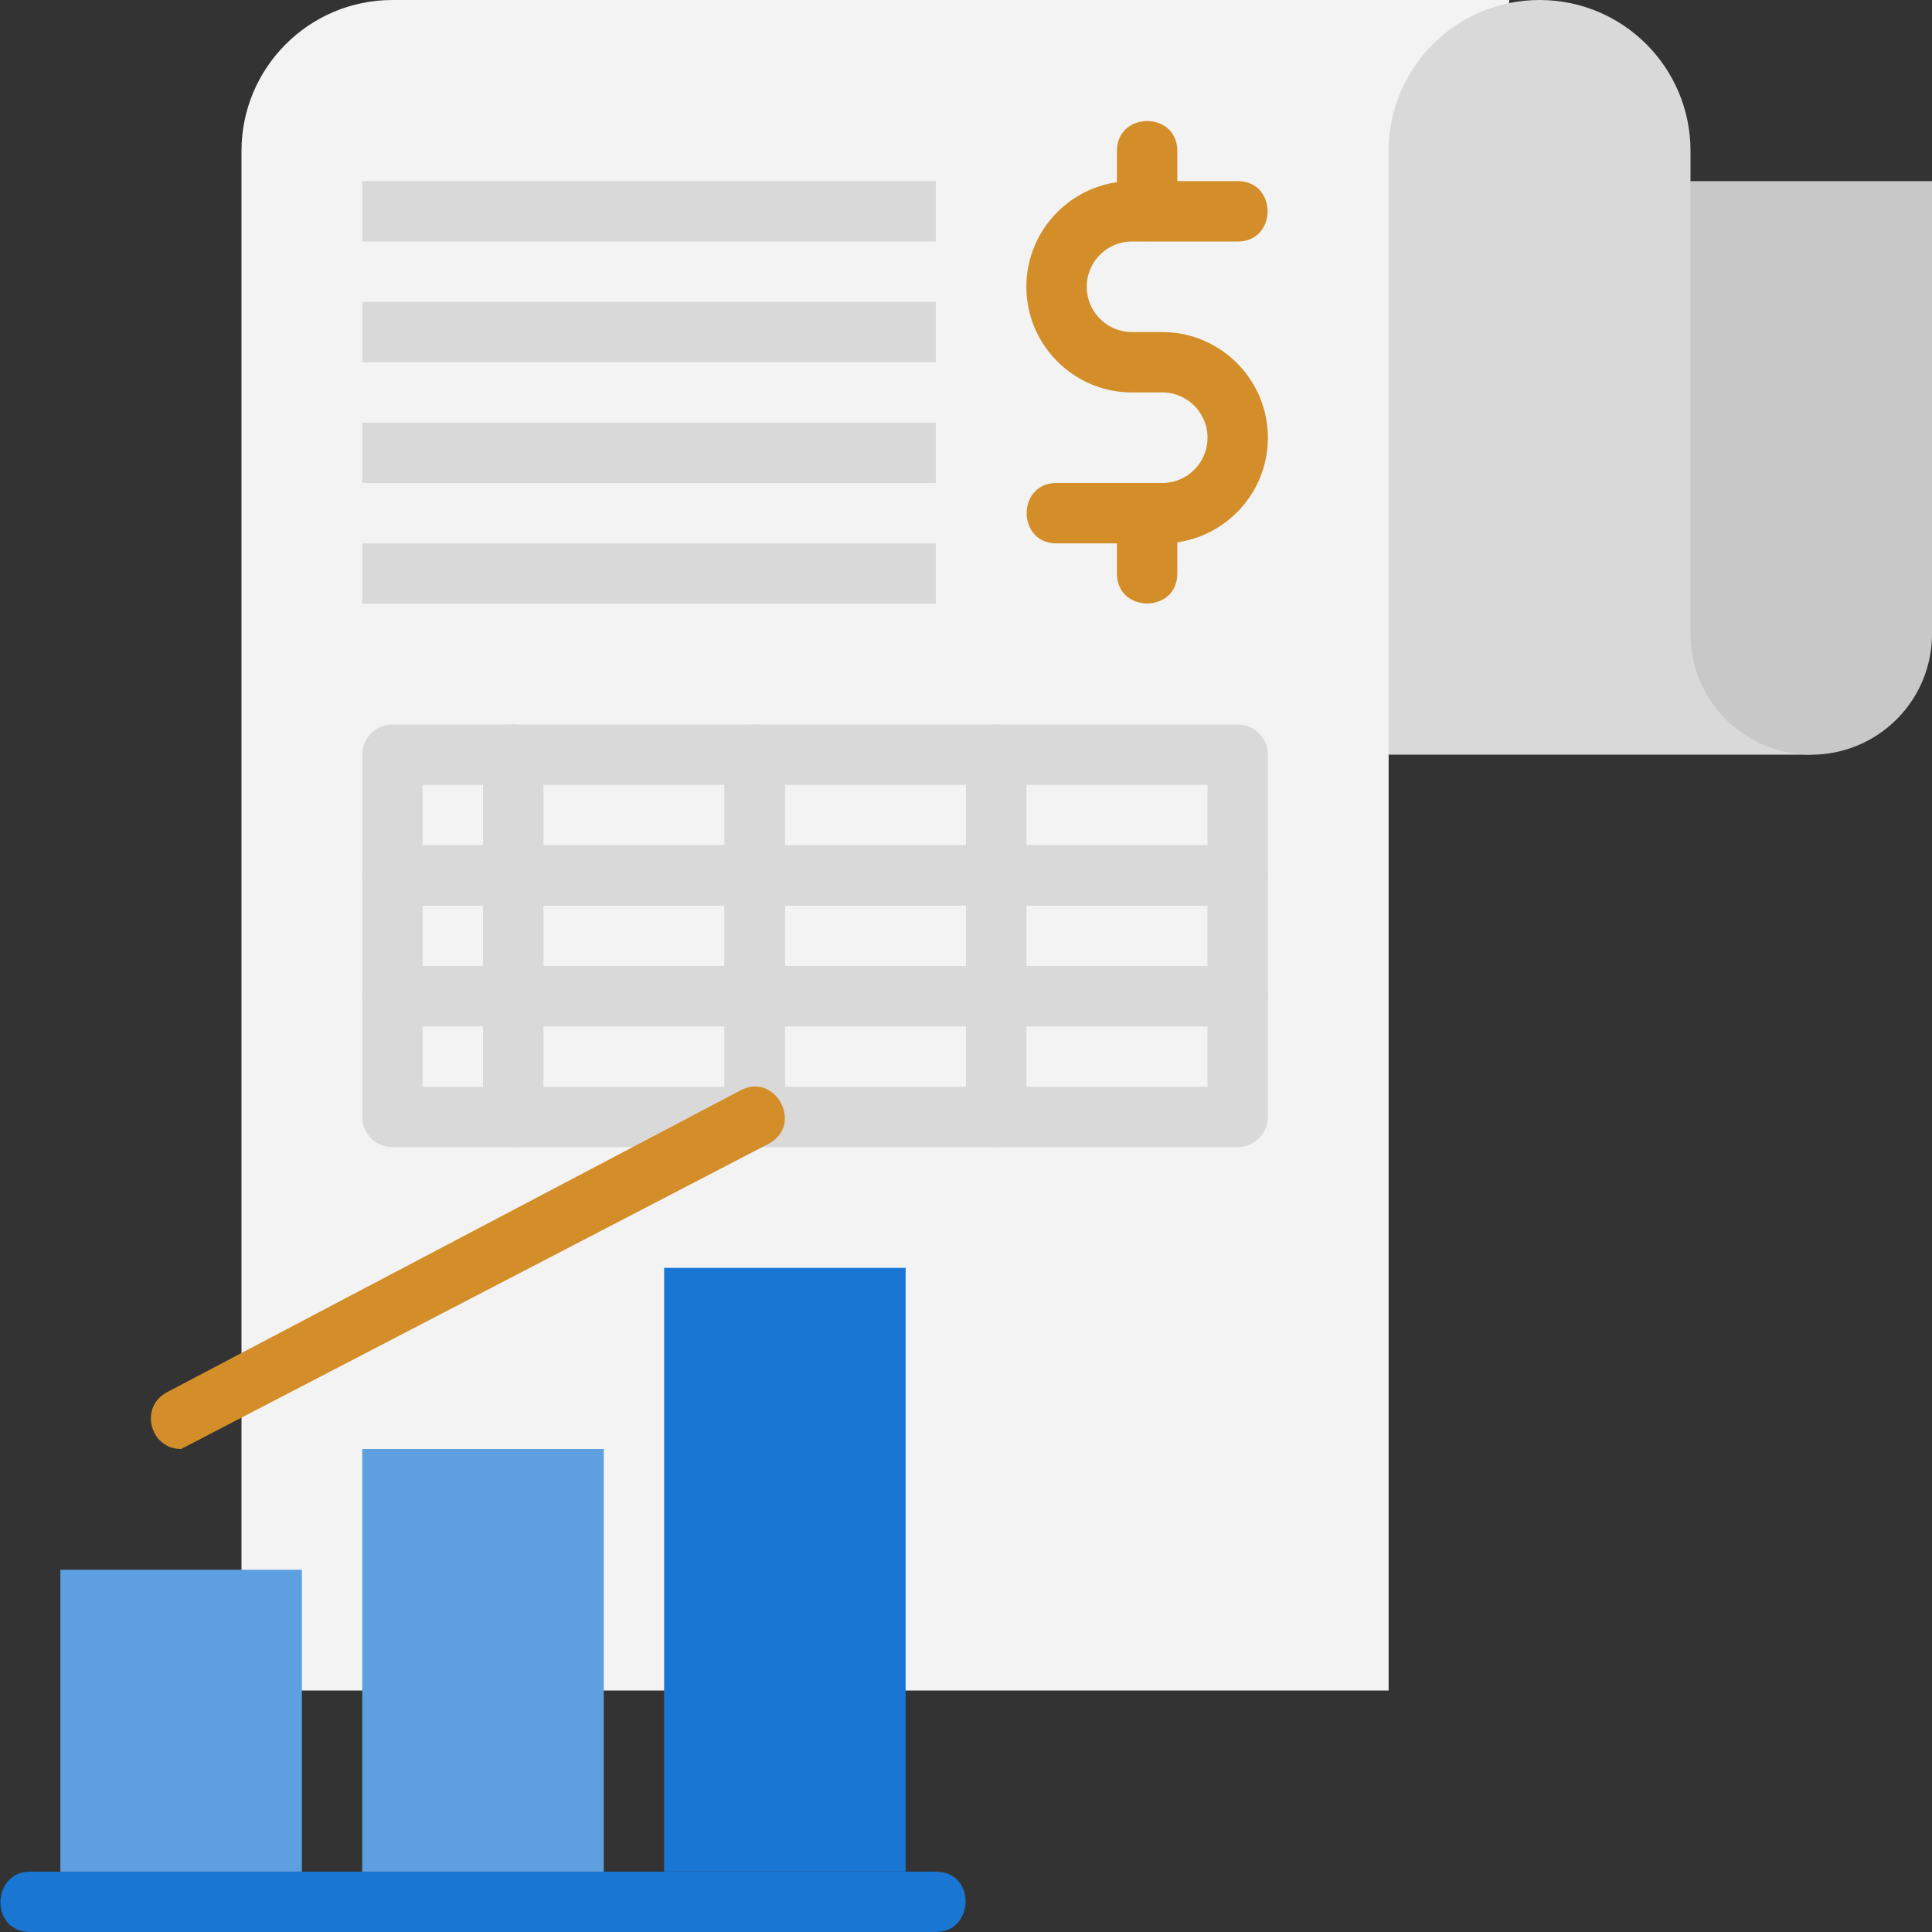 <svg xmlns="http://www.w3.org/2000/svg" xmlns:xlink="http://www.w3.org/1999/xlink" viewBox="0 0 64 64" xmlns:v="https://vecta.io/nano"><rect x="0" y="0" width="64" height="64" fill="#333333" stroke="none"/><path d="M46,25v31H8V5c0-2.76,2.24-5,5-5H50" fill="#f3f3f3"/><path d="M60 25H46V5c0-2.76 2.24-5 5-5s5 2.23 5 5v1" fill="#d9d9d9"/><path d="M60 25a4 4 0 0 1-4-4V6h8v15a4 4 0 0 1-4 4z" fill="#c8c8c8"/><path d="M31,64H1c-1.34,0-1.29-2,0-2H31c1.34,0,1.29,2,0,2Z" fill="#1976d2"/><path d="M2 52h8v10H2zm10-4h8v14h-8z" fill="#5e9fdf"/><path d="M22 42h8v20h-8z" fill="#1976d2"/><g fill="#d38e2a"><path d="M38.5 18H35c-1.32 0-1.32-2 0-2h3.5a1.5 1.5 0 1 0 0-3h-1c-1.93 0-3.5-1.57-3.5-3.5S35.57 6 37.5 6H41c1.32 0 1.32 2 0 2h-3.5a1.5 1.5 0 1 0 0 3h1c1.93 0 3.5 1.57 3.5 3.5S40.43 18 38.5 18z"/><path d="M37 7V5c0-1.32 2-1.32 2 0v2c0 1.32-2 1.32-2 0zm0 12v-2c0-1.32 2-1.32 2 0v2c0 1.32-2 1.32-2 0z"/></g><g fill="#d9d9d9"><path d="M12 10h19v2H12zm0-4h19v2H12zm0 8h19v2H12zm0 4h19v2H12z"/><use xlink:href="#B"/><use xlink:href="#C"/><use xlink:href="#C" x="8"/><use xlink:href="#C" x="16"/><use xlink:href="#B" y="4"/><use xlink:href="#C" y="4"/><use xlink:href="#C" x="8" y="4"/><use xlink:href="#C" x="16" y="4"/><use xlink:href="#B" y="8"/><use xlink:href="#C" y="8"/><use xlink:href="#C" x="8" y="8"/><use xlink:href="#C" x="16" y="8"/></g><path d="M6 48c-1.04 0-1.39-1.4-.47-1.88l19-10c1.17-.62 2.1 1.16.93 1.77L6 48z" fill="#d38e2a"/><defs ><path id="B" d="M17 30h-4c-.55 0-1-.45-1-1v-4c0-.55.45-1 1-1h4c.55 0 1 .45 1 1v4c0 .55-.45 1-1 1zm-3-2h2v-2h-2v2z"/><path id="C" d="M25 30h-8c-.55 0-1-.45-1-1v-4c0-.55.45-1 1-1h8c.55 0 1 .45 1 1v4c0 .55-.45 1-1 1zm-7-2h6v-2h-6v2z"/></defs></svg>